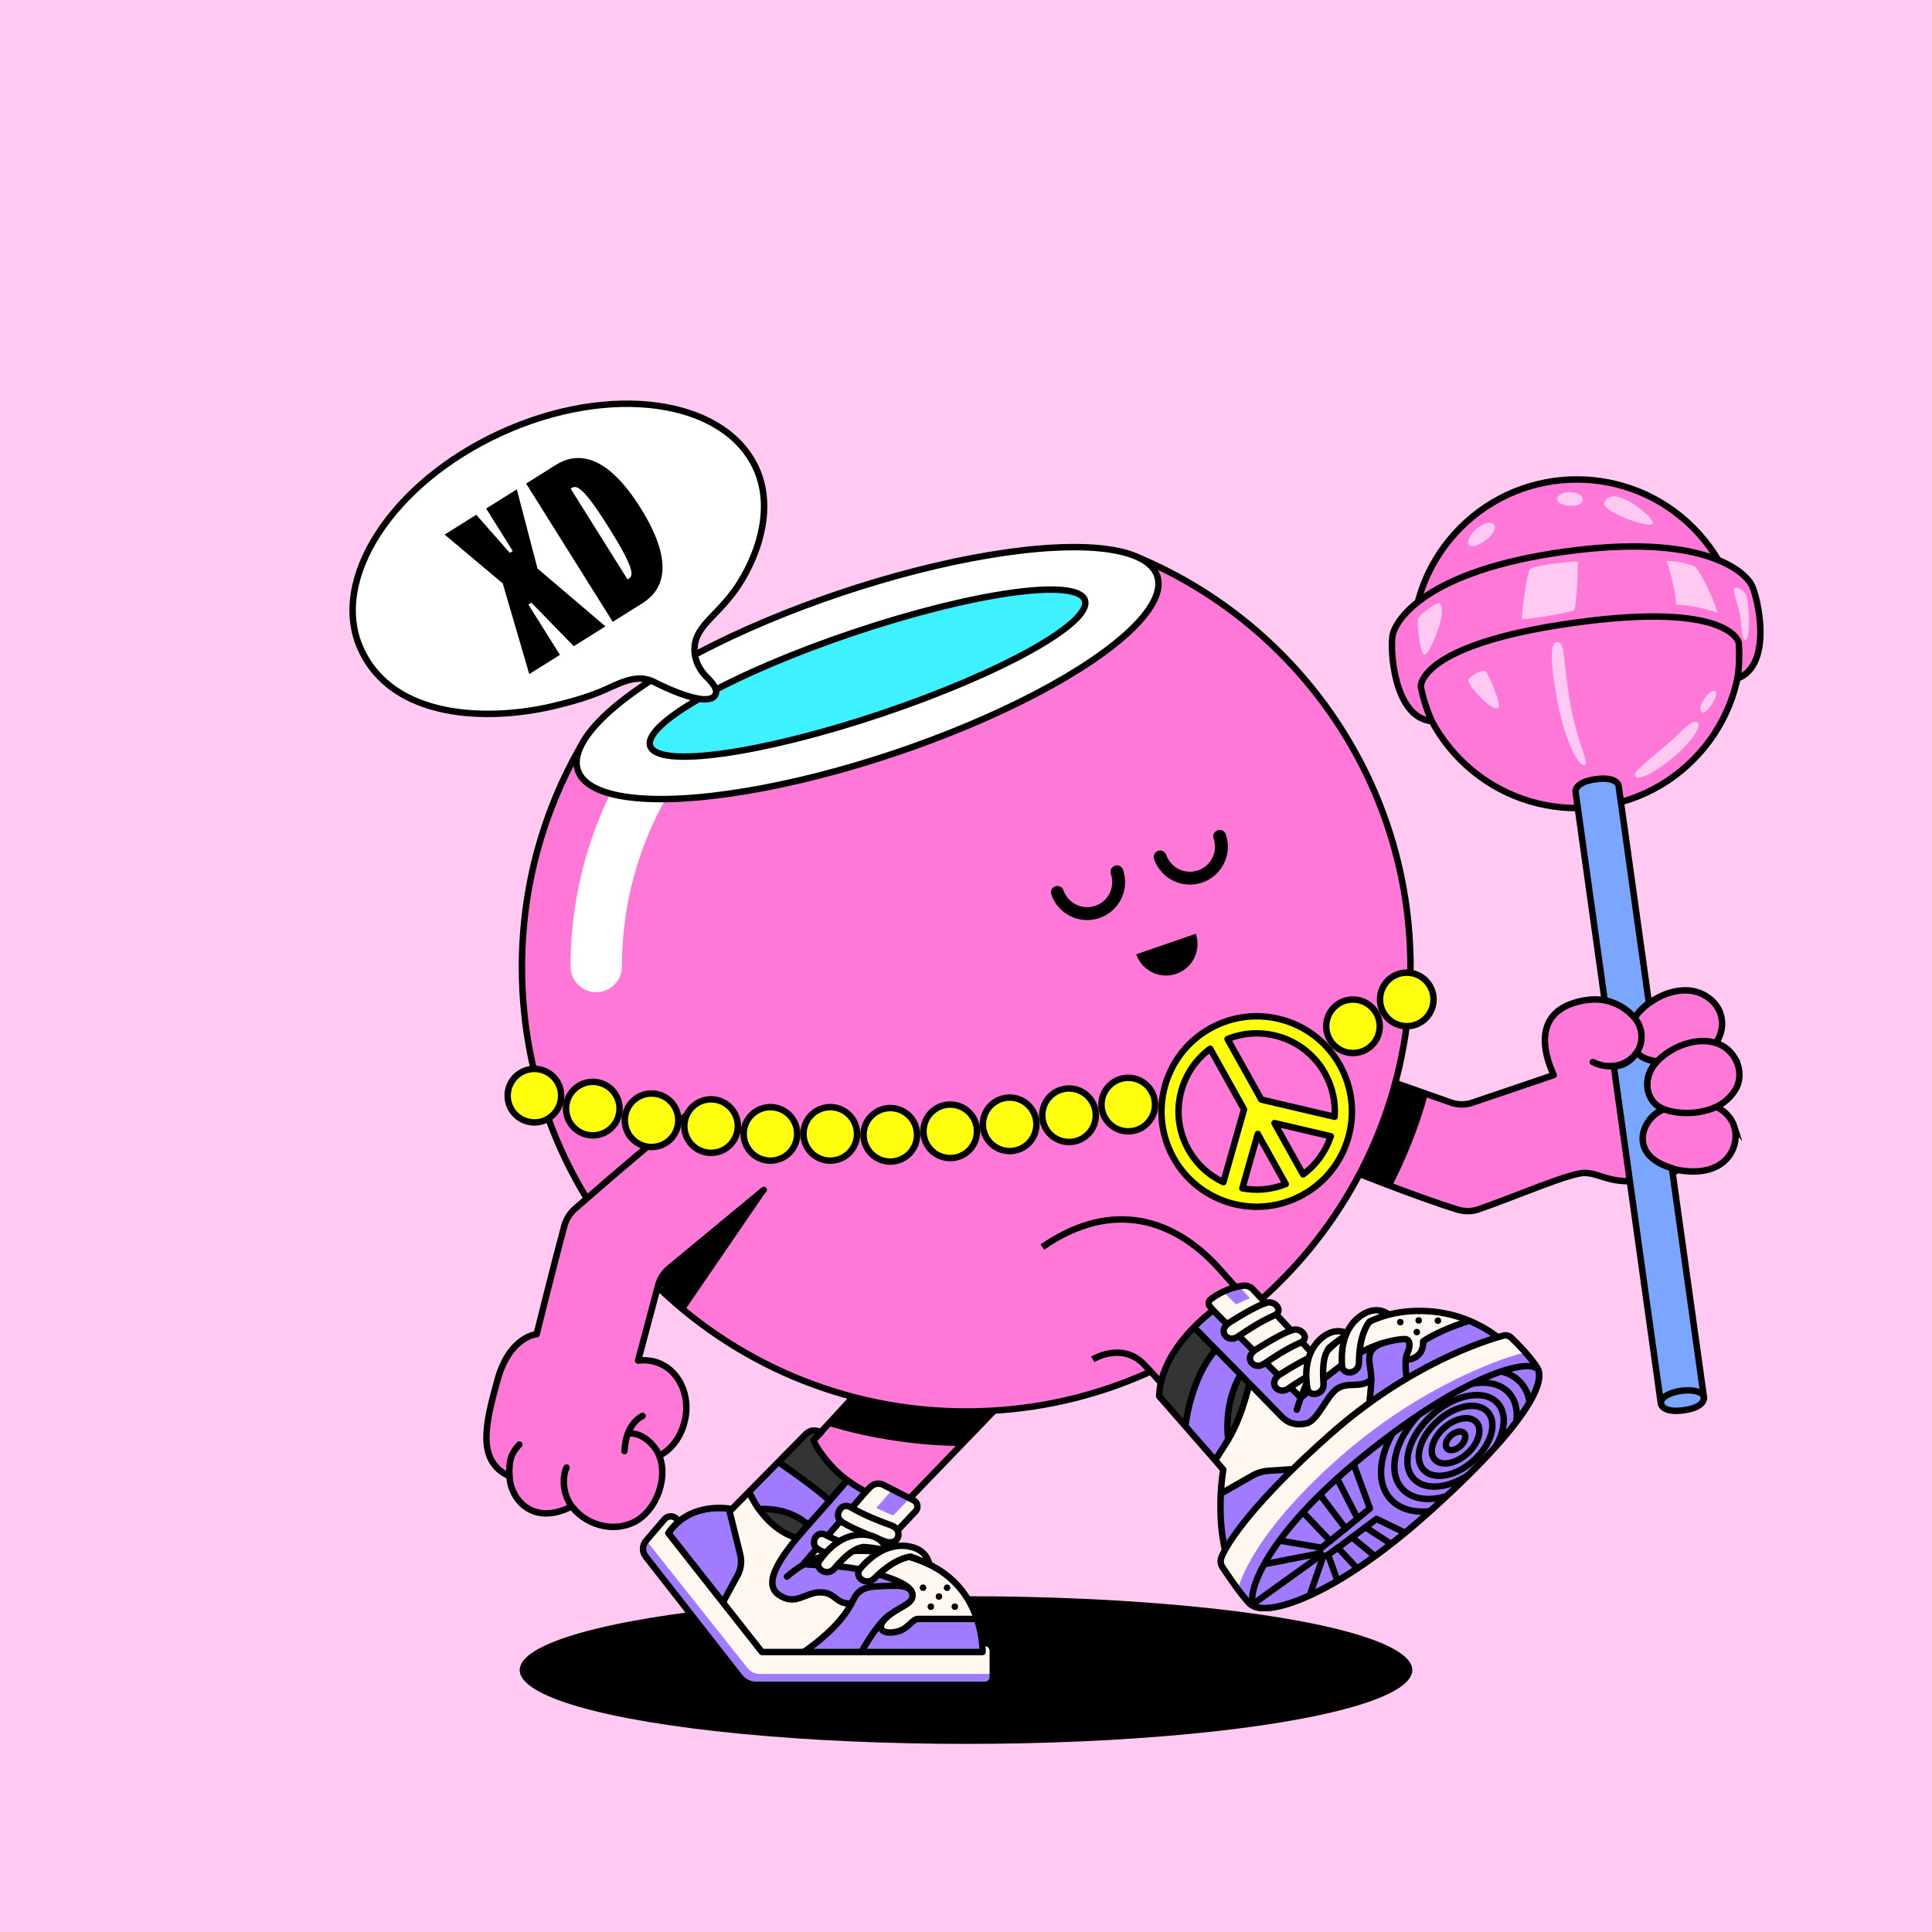 <?xml version="1.0" encoding="UTF-8"?>
<svg xmlns="http://www.w3.org/2000/svg" viewBox="0 0 600 600">
<rect x="0" y="0" width="600" height="600" fill="#808080" stroke="none"/>
<svg id="uuid-47722c1a-ec94-491f-b9ae-69c2f5e8f75c" data-name="BACKGROUND" xmlns="http://www.w3.org/2000/svg" viewBox="0 0 600 600"><defs><style>
      .uuid-ab0c32c0-b20c-4bf1-888e-57f882ba1299 {
        fill: #ffc9f1;
      }
    </style></defs><rect class="uuid-ab0c32c0-b20c-4bf1-888e-57f882ba1299" x="-1" y="-1" width="602" height="602"/></svg>
<svg id="uuid-bf7e525a-b2c7-4020-b508-877bdc0406a4" data-name="BACKGROUND" xmlns="http://www.w3.org/2000/svg" viewBox="0 0 600 600"><defs><style>
      .uuid-cae8e451-3158-423f-a4c4-142cfa64fc2f, .uuid-53b0b6c2-e2af-4a69-8394-836df11b181d {
        fill: #fff;
      }

      .uuid-6c565652-73da-4adf-a499-bd10556ab125, .uuid-53b0b6c2-e2af-4a69-8394-836df11b181d, .uuid-effa0351-bd28-4c1f-8e0f-0367a45f08e0, .uuid-be033c18-bf35-4c17-9e62-8709a499cbd0, .uuid-cd2bf4ed-c472-45eb-b36b-e9e8eed1b636, .uuid-2f2a2fea-5687-4202-a45d-609c70a3635c, .uuid-f9183db0-afbe-438e-8497-494846bbd113 {
        stroke: #000;
        stroke-width: 2px;
      }

      .uuid-6c565652-73da-4adf-a499-bd10556ab125, .uuid-53b0b6c2-e2af-4a69-8394-836df11b181d, .uuid-cd2bf4ed-c472-45eb-b36b-e9e8eed1b636, .uuid-2f2a2fea-5687-4202-a45d-609c70a3635c {
        stroke-miterlimit: 10;
      }

      .uuid-6c565652-73da-4adf-a499-bd10556ab125, .uuid-effa0351-bd28-4c1f-8e0f-0367a45f08e0, .uuid-cd2bf4ed-c472-45eb-b36b-e9e8eed1b636, .uuid-f9183db0-afbe-438e-8497-494846bbd113 {
        fill: #ff78d8;
      }

      .uuid-53b0b6c2-e2af-4a69-8394-836df11b181d, .uuid-effa0351-bd28-4c1f-8e0f-0367a45f08e0, .uuid-be033c18-bf35-4c17-9e62-8709a499cbd0, .uuid-cd2bf4ed-c472-45eb-b36b-e9e8eed1b636, .uuid-2f2a2fea-5687-4202-a45d-609c70a3635c {
        stroke-linecap: round;
      }

      .uuid-effa0351-bd28-4c1f-8e0f-0367a45f08e0, .uuid-be033c18-bf35-4c17-9e62-8709a499cbd0, .uuid-f9183db0-afbe-438e-8497-494846bbd113 {
        stroke-linejoin: round;
      }

      .uuid-be033c18-bf35-4c17-9e62-8709a499cbd0 {
        fill: none;
      }

      .uuid-2f2a2fea-5687-4202-a45d-609c70a3635c {
        fill: #3ef1ff;
      }
    </style></defs><path class="uuid-effa0351-bd28-4c1f-8e0f-0367a45f08e0" d="m409.81,359.6c9.2,3.77,29.89,12.05,42.79,16.03,2.11.65,4.41.69,6.5-.04,11.79-4.08,28.47-11.39,33.03-11.32,5.25.08,7.8,3.93,19.88,2.04,13.36-2.1,22.43-11.99,20.93-23.3-4.21-43.28-25.18-26.79-25.18-26.79,0,0-5.84-8.75-18.76-4.82-11.83,3.6-10.2,14.44-6.47,22.47l-25.29,8.58c-2.14.72-4.45.71-6.59-.02l-35.7-12.61"/><path class="uuid-cd2bf4ed-c472-45eb-b36b-e9e8eed1b636" d="m533.36,312.82c2.5,3.94,1.62,9.14-1.57,12.4-2.47,2.53-5.88,3.88-9.32,4.4-2.8.43-5.7.42-8.49-.08-2.14-.39-4.29-1.1-5.79-2.75-1.66-1.83-2.27-4.46-1.98-6.87.51-4.17,3.84-7.14,7.22-9.26,3.17-1.98,6.86-3.26,10.64-3.09,3.8.18,7.36,2.19,9.3,5.24Z"/><path class="uuid-cd2bf4ed-c472-45eb-b36b-e9e8eed1b636" d="m538.57,349.84c.97,3.03.32,6.43-1.5,9.01-3.77,5.33-11.17,5.65-16.96,4.27-3.31-.79-6.69-2.21-8.67-5.13-3.13-4.61-.82-9.79,3.48-12.56,2.58-1.66,5.61-2.67,8.63-3.14,5.73-.89,13.1,1.51,15.03,7.56Z"/><path class="uuid-cd2bf4ed-c472-45eb-b36b-e9e8eed1b636" d="m538.71,328.53c1.8,2.99,2.06,6.89.22,9.9-1.95,3.2-4.94,5.25-8.49,6.28-3.66,1.07-7.64,1.27-11.4.44-2.25-.5-4.53-1.38-5.96-3.28-1.86-2.47-1.89-5.68-.85-8.49,1.2-3.24,4.17-5.69,7.09-7.37,6.15-3.56,15.21-4.43,19.39,2.52Z"/><path class="uuid-cd2bf4ed-c472-45eb-b36b-e9e8eed1b636" d="m501.85,311.68s9.27,3.84,7.77,12.02c-1.04,5.68-8.17,9.55-14.94,6.13"/><path class="uuid-be033c18-bf35-4c17-9e62-8709a499cbd0" d="m500.67,331.08c2.41,1.63,5.11,8.04,3.4,14.42"/><path d="m443.44,339.88c-2.88,10.58-6.94,20.23-11.17,28.59-10.17-3.78-21.16-9.53-27-11.93l11.83-26.02,26.35,9.36Z"/><ellipse cx="300" cy="518.65" rx="138.6" ry="22.93"/><path class="uuid-6c565652-73da-4adf-a499-bd10556ab125" d="m319.36,427.14c-1.16,1.05-54.95,57-54.95,57,0,0,21.51-1.95,31.74,10.62,10.23,12.57,7.26,23.89,7.26,23.89h-66.9s-28.69-36.17-28.69-36.17c0,0,3.74-13.4,20.44-10.59,20.9-19.38,55.52-59.13,55.52-59.13l35.59,14.38Z"/><path d="m283.78,412.76l31.28,12.64-3.24,9.5c-2.93,3.03-9.76,10.12-13.64,14.14-11.92,0-27.98-2.13-41.33-6.37,13.95-15.1,26.93-29.92,26.93-29.92Z"/><path class="uuid-6c565652-73da-4adf-a499-bd10556ab125" d="m354.45,173.54l-.11.27-174.2,58.29c-11.49,20.13-18.05,43.43-18.05,68.27,0,76.2,61.77,137.98,137.97,137.98s137.98-61.77,137.98-137.98c0-56.89-34.43-105.72-83.58-126.83Z"/><path class="uuid-be033c18-bf35-4c17-9e62-8709a499cbd0" d="m264.41,484.14c-4.06.49-11.49,1.36-17.85,7.23"/><path class="uuid-cae8e451-3158-423f-a4c4-142cfa64fc2f" d="m185.17,308.14c-4.41,0-7.98-3.57-7.98-7.98,0-67.74,55.11-122.86,122.86-122.86,4.41,0,7.98,3.57,7.98,7.98s-3.57,7.98-7.98,7.98c-58.94,0-106.9,47.95-106.9,106.9,0,4.41-3.57,7.98-7.98,7.98Z"/><path d="m203.75,397.46l34.2-27.46-24.86,36.3c-6.73-5.1-3.66-2.61-9.34-8.83Z"/><path class="uuid-f9183db0-afbe-438e-8497-494846bbd113" d="m323.72,387.31c19.14-13.4,39.15-11.3,55.52,7.36,19.6,22.35,30.57,33.06,30.57,33.06,0,0,10.74-19.34,34.77-17.5,18.26,1.4,24.84,14.43,24.84,14.43,0,0,6.21,8.82-22.45,33.5-28.66,24.68-54.93,40.92-61.14,29.46-6.21-11.46-2.82-32.1-2.82-32.1,0,0-22.02-26.09-27.94-32.01-6.79-6.79-15.71-1.36-15.71-1.36"/><path class="uuid-6c565652-73da-4adf-a499-bd10556ab125" d="m446.97,458.17c-25.89,22.29-49.82,37.69-58.79,32.02-9.77-7.44,26.84-38.54,44.88-52.7,18.04-14.16,32.17-17.82,36.36-12.81,0,0,6.21,8.82-22.45,33.5Z"/><path class="uuid-be033c18-bf35-4c17-9e62-8709a499cbd0" d="m409.81,427.74c-1.89,2.86-4.55,10.38-4.55,10.38"/><ellipse class="uuid-53b0b6c2-e2af-4a69-8394-836df11b181d" cx="269.41" cy="209.07" rx="94.9" ry="26.25" transform="translate(-52.5 96.54) rotate(-18.55)"/><ellipse class="uuid-2f2a2fea-5687-4202-a45d-609c70a3635c" cx="269.41" cy="209.07" rx="71.19" ry="13.32" transform="translate(-52.5 96.54) rotate(-18.55)"/><g><path class="uuid-effa0351-bd28-4c1f-8e0f-0367a45f08e0" d="m214.11,345.7c-8.05,5.83-25.34,20.79-35.52,29.67-1.67,1.45-2.82,3.41-3.39,5.55-3.14,11.67-8.55,33.44-8.55,33.44,0,0-8.42.58-12.19,14.35-3.64,13.3-6.64,25.06,3.77,29.75.35,7.47,7.51,15.45,19.2,9.41.14-.06,1.32,1.32,1.44,1.45,2.64,2.7,6.36,4.45,10.13,4.81,3.65.36,7.61-.67,10.43-3.08,3.29-2.81,5.4-6.94,6.05-11.2.4-2.61.26-5.31-.75-7.78,0,0,6.2-2.51,8.05-11.34,1.99-9.49-4.22-19.42-14.62-18.18l6.17-23.11c.51-2.2,1.74-4.16,3.49-5.59l29.38-24.3"/><path class="uuid-be033c18-bf35-4c17-9e62-8709a499cbd0" d="m204.73,452.06c-1.37-3.47-5.39-7.08-9-6.88"/><path class="uuid-be033c18-bf35-4c17-9e62-8709a499cbd0" d="m178.86,469.3c-5.16-5.27-3.82-11.97-2.9-13.54"/><path class="uuid-be033c18-bf35-4c17-9e62-8709a499cbd0" d="m158.22,458.45c-.27-5.22.73-7.32,3.06-9.83"/><path class="uuid-be033c18-bf35-4c17-9e62-8709a499cbd0" d="m193.93,450.63c.14-2.07.48-4.16,1.32-6.06.85-1.95,2.36-3.88,4.31-4.85"/></g></svg>
<svg id="uuid-783ed389-68eb-43cd-8772-5f49b9e71529" data-name="BODY" xmlns="http://www.w3.org/2000/svg" viewBox="0 0 600 600"><defs><style>
      .uuid-f7dbff45-408d-444d-ade6-4633d32cb1f2 {
        fill: none;
        stroke: #000;
        stroke-linecap: round;
        stroke-linejoin: round;
        stroke-width: 4px;
      }
    </style></defs><g id="uuid-4bc92f06-c84b-4f7f-af09-c2014f1ce8f9" data-name="mouth"><path d="m371.37,289.99c1.76,5.11-.95,10.68-6.06,12.44s-10.68-.95-12.44-6.06l18.49-6.38Z"/></g><g id="uuid-285df2d9-fba6-4a75-9123-94e1b459206d" data-name="eye L"><path class="uuid-f7dbff45-408d-444d-ade6-4633d32cb1f2" d="m346.88,270.76c1.76,5.11-.95,10.68-6.06,12.44s-10.68-.95-12.44-6.06"/></g><g id="uuid-a97f4a4e-8c90-4af2-892b-9ce222650c5a" data-name="eye R"><path class="uuid-f7dbff45-408d-444d-ade6-4633d32cb1f2" d="m378.79,259.75c1.76,5.11-.95,10.68-6.06,12.44-5.11,1.76-10.68-.95-12.44-6.06"/></g></svg>
<svg id="uuid-6b1ca43c-fceb-4acd-85bc-eb7c63c2d5ed" data-name="BACKGROUND" xmlns="http://www.w3.org/2000/svg" xmlns:xlink="http://www.w3.org/1999/xlink" viewBox="0 0 600 600"><defs><style>
      .uuid-7d324a92-f859-4859-84b1-6b64e5c7ec03, .uuid-67100d62-60e5-4cd8-9feb-5d83ffa2b8c8, .uuid-bc5fc81c-92fa-4ec4-8e4a-352e040d594c, .uuid-5ac50f8a-6b3d-459b-9f7c-e2e49936e76c, .uuid-6c969cdd-f62e-43a7-a73f-31724797c8f5, .uuid-b67ff905-7fb7-4340-8266-4c03ea4a3719, .uuid-01b34b03-825a-47cb-a604-f9db4e1cd74f, .uuid-466c2826-7ac3-48ed-8208-b1d7f9e89468 {
        fill: none;
      }

      .uuid-67100d62-60e5-4cd8-9feb-5d83ffa2b8c8 {
        clip-path: url(#uuid-0502021d-5d50-4318-98da-cdd75b92ab18);
      }

      .uuid-617835b9-dcb7-47c3-8e7d-ba218dfa85d0 {
        fill: #353434;
      }

      .uuid-617835b9-dcb7-47c3-8e7d-ba218dfa85d0, .uuid-8e974996-2f7b-47a5-9824-e41b82eedcf4, .uuid-4e5a8a5f-577b-4228-8ffe-283c3c5a70f5, .uuid-bc5fc81c-92fa-4ec4-8e4a-352e040d594c, .uuid-5ac50f8a-6b3d-459b-9f7c-e2e49936e76c {
        stroke: #000;
        stroke-linecap: round;
        stroke-linejoin: round;
      }

      .uuid-617835b9-dcb7-47c3-8e7d-ba218dfa85d0, .uuid-8e974996-2f7b-47a5-9824-e41b82eedcf4, .uuid-4e5a8a5f-577b-4228-8ffe-283c3c5a70f5, .uuid-5ac50f8a-6b3d-459b-9f7c-e2e49936e76c {
        stroke-width: 2px;
      }

      .uuid-57d2f649-6cf8-4f64-88c1-f5885b0533cd, .uuid-4e5a8a5f-577b-4228-8ffe-283c3c5a70f5 {
        fill: #fff7f0;
      }

      .uuid-4a3249ec-b2f6-48bb-a8f3-a82bfffadfc2, .uuid-8e974996-2f7b-47a5-9824-e41b82eedcf4 {
        fill: #a07bff;
      }

      .uuid-bc5fc81c-92fa-4ec4-8e4a-352e040d594c {
        stroke-width: 2px;
      }

      .uuid-6c969cdd-f62e-43a7-a73f-31724797c8f5 {
        clip-path: url(#uuid-65b2ff7e-b3d6-471c-abcc-31367d16a59a);
      }

      .uuid-b67ff905-7fb7-4340-8266-4c03ea4a3719 {
        clip-path: url(#uuid-b7157335-6e6b-4f02-acd6-65c4362be68b);
      }

      .uuid-01b34b03-825a-47cb-a604-f9db4e1cd74f {
        clip-path: url(#uuid-210babb4-acd7-4b92-9096-56d819bae4c2);
      }

      .uuid-466c2826-7ac3-48ed-8208-b1d7f9e89468 {
        clip-path: url(#uuid-bafb8971-eb1d-4f25-a86c-d00529b534c5);
      }
    </style><clipPath id="uuid-0502021d-5d50-4318-98da-cdd75b92ab18"><path class="uuid-7d324a92-f859-4859-84b1-6b64e5c7ec03" d="m236.72,508.58l-26.43-36.69c-.99-1.27-2.89-1.3-3.93-.08l-5.74,6.7c-1.19,1.4-1.23,3.44-.1,4.88l29.22,37.38c1.22,1.56,3.1,2.48,5.08,2.48h71.09c1.33,0,2.41-1.08,2.41-2.41v-8.19c0-1.33-1.08-2.41-2.41-2.41h-65.78c-1.34,0-2.6-.62-3.42-1.67h0Z"/></clipPath><clipPath id="uuid-65b2ff7e-b3d6-471c-abcc-31367d16a59a"><path class="uuid-7d324a92-f859-4859-84b1-6b64e5c7ec03" d="m250.25,445.38l-22.93,23.27s-12.85-2.78-19.77,7.48l29.07,36.91h68.51s.65-17.01-14.04-25.82c-8.29-5.06-18.57-5.38-18.57-5.38l11.83-12.51c.96-1.06.66-2.75-.62-3.4-2.53-1.29-6.47-3.3-9.42-4.8-1.34-.68-2.97-.41-4.02.67l-1.42,1.47s-6.22-3.03-10.77-8.09-5.44-7.92-5.44-7.92l2.43-2.53-1.36-.35c-.75-.19-1.55-.17-2.25.15-.47.22-.9.52-1.22.84h0Z"/></clipPath><clipPath id="uuid-b7157335-6e6b-4f02-acd6-65c4362be68b"><path class="uuid-7d324a92-f859-4859-84b1-6b64e5c7ec03" d="m360,433.62l19.9,22.77s-3.17,17.71,2.54,31.11c0,0,5.33-16.06,31.48-39.12,26.16-23.06,53.73-30.88,53.73-30.88,0,0-10.6-11.39-29.3-10.31-18.7,1.08-28.7,15.35-28.7,15.35l-20.51-22.1c-.8-.85-1.95-1.29-3.1-1.14-2.22.27-6.08,1.2-10.09,4.24-.66.5-.78,1.46-.26,2.11l1.05,1.3s-16.35,11.66-16.75,26.68h0Z"/></clipPath><clipPath id="uuid-210babb4-acd7-4b92-9096-56d819bae4c2"><path class="uuid-7d324a92-f859-4859-84b1-6b64e5c7ec03" d="m469.32,415.42c-.66-.63-1.59-.86-2.47-.62-5.87,1.59-29.25,8.95-53.86,30.76-23.28,20.64-31.86,33.4-33.68,38.15-.37.98-.27,2.06.31,2.94,1.37,2.1,5.65,8.44,8.34,11.27,4.73,4.98,26.38-2.07,55.09-27.69,28.72-25.62,37.69-40.52,34.25-45.67-2.52-3.77-6.2-7.44-7.99-9.14h0Z"/></clipPath><clipPath id="uuid-bafb8971-eb1d-4f25-a86c-d00529b534c5"><path class="uuid-7d324a92-f859-4859-84b1-6b64e5c7ec03" d="m477.9,426.07h0c-.62-4.79-20.55-1.28-53.98,25.69-33.41,26.94-37.41,45.67-34.1,47.26,7.15,2.33,27.31-5.65,53.25-28.79,24.07-21.47,34.26-35.41,34.9-42.4,0-.73,0-1.33-.07-1.76h0Z"/></clipPath></defs><g id="uuid-f408db85-a353-4742-a68e-9c398e6873ff" data-name="uuid-cd11fcea-88d0-488e-8ad3-f73ba4124c0e"><g><g><g><path class="uuid-57d2f649-6cf8-4f64-88c1-f5885b0533cd" d="m236.72,508.58l-26.43-36.69c-.99-1.27-2.89-1.3-3.93-.08l-5.74,6.7c-1.19,1.4-1.23,3.44-.1,4.88l29.22,37.38c1.22,1.56,3.1,2.48,5.08,2.48h71.09c1.33,0,2.41-1.08,2.41-2.41v-8.19c0-1.33-1.08-2.41-2.41-2.41h-65.78c-1.34,0-2.6-.62-3.42-1.67h0Z"/><g class="uuid-67100d62-60e5-4cd8-9feb-5d83ffa2b8c8"><path class="uuid-4a3249ec-b2f6-48bb-a8f3-a82bfffadfc2" d="m311.73,519.85h-75.87c-1.43,0-2.79-.65-3.68-1.78l-33.28-41.94-4.78,6.84,36.02,45.1,81.59-1.62v-6.61h0Z"/></g><path class="uuid-5ac50f8a-6b3d-459b-9f7c-e2e49936e76c" d="m236.72,508.58l-26.43-36.69c-.99-1.27-2.89-1.3-3.93-.08l-5.74,6.7c-1.19,1.4-1.23,3.44-.1,4.88l29.22,37.38c1.22,1.56,3.1,2.48,5.08,2.48h71.09c1.33,0,2.41-1.08,2.41-2.41v-8.19c0-1.33-1.08-2.41-2.41-2.41h-65.78c-1.34,0-2.6-.62-3.42-1.67h0Z"/></g><g><path class="uuid-57d2f649-6cf8-4f64-88c1-f5885b0533cd" d="m250.25,445.38l-22.93,23.27s-12.85-2.78-19.77,7.48l29.07,36.91h68.51s.65-17.01-14.04-25.82c-8.29-5.06-18.57-5.38-18.57-5.38l11.83-12.51c.96-1.06.66-2.75-.62-3.4-2.53-1.29-6.47-3.3-9.42-4.8-1.34-.68-2.97-.41-4.02.67l-1.42,1.47s-6.22-3.03-10.77-8.09-5.44-7.92-5.44-7.92l2.43-2.53-1.36-.35c-.75-.19-1.55-.17-2.25.15-.47.22-.9.52-1.22.84h0Z"/><g class="uuid-6c969cdd-f62e-43a7-a73f-31724797c8f5"><g><path class="uuid-8e974996-2f7b-47a5-9824-e41b82eedcf4" d="m207.56,476.13l16.95,21.51,4.56-8.42c1.06-1.96,1.35-4.25.82-6.42l-3.54-14.32c-3.13-.41-13.01-.92-18.79,7.64h0Z"/><path class="uuid-617835b9-dcb7-47c3-8e7d-ba218dfa85d0" d="m235.69,468.65c5.41,7.65,11.73,8.93,11.73,8.93l17.3-19.75-9.01-19.35-13.15,2.63-11.12,19.55s1.48,4.08,4.25,7.99h0Z"/><g><path class="uuid-8e974996-2f7b-47a5-9824-e41b82eedcf4" d="m268.87,463.27s-18.49,21.32-19.16,22.2c-.67.88,10.65.19,18.81,2.29,8.16,2.09,14.33,4.3,14.83,7.23.51,2.93-3.21,3.65-7.01,6.46-4.82,3.56-2.97,6.66,2.61,5.17,3.03-.81,4.45-3.84,6.12-3.84h20.73s4.72,8.78,5.12,12.22h-64.36s13.07-7.62,17.85-17.02c-4.93.3-4.73-3.34-9.51-3.47s-7.82,4.45-13.08.74c-5.26-3.71.81-12.27,9.17-21.64,0,0-5.19-5.51-15.3-4.96,0,0-1.38-1.62-4.87-9.15l8.34-7.23s14.66,9.91,18.46,13.85l7.58-8.75,3.67,5.9h0Z"/><path class="uuid-8e974996-2f7b-47a5-9824-e41b82eedcf4" d="m264.41,497.97c1.72-3.24,2.38-5.16,8.9-5.36,4.73-.15,8.74-.71,9.95,2.03"/><line class="uuid-5ac50f8a-6b3d-459b-9f7c-e2e49936e76c" x1="250.99" y1="473.6" x2="257.61" y2="466.12"/></g><path class="uuid-5ac50f8a-6b3d-459b-9f7c-e2e49936e76c" d="m275.64,501.99c-4.04,3.39-8.12,11.05-8.12,11.05"/><polygon class="uuid-4a3249ec-b2f6-48bb-a8f3-a82bfffadfc2" points="278.48 461.05 272.13 468.34 277.35 470.68 283.97 463.81 278.48 461.05"/></g></g><path class="uuid-5ac50f8a-6b3d-459b-9f7c-e2e49936e76c" d="m250.25,445.38l-22.93,23.27s-12.85-2.78-19.77,7.48l29.07,36.91h68.51s.65-17.01-14.04-25.82c-8.29-5.06-18.57-5.38-18.57-5.38l11.83-12.51c.96-1.06.66-2.75-.62-3.4-2.53-1.29-6.47-3.3-9.42-4.8-1.34-.68-2.97-.41-4.02.67l-1.42,1.47s-6.22-3.03-10.77-8.09-5.44-7.92-5.44-7.92l2.43-2.53-1.36-.35c-.75-.19-1.55-.17-2.25.15-.47.22-.9.52-1.22.84h0Z"/></g><path class="uuid-5ac50f8a-6b3d-459b-9f7c-e2e49936e76c" d="m244.42,489.63c5.92-5.31,14.38-9.03,28.11-7.79"/><g><path class="uuid-4e5a8a5f-577b-4228-8ffe-283c3c5a70f5" d="m264.17,468.09c4.47,2.6,9.09,4.34,12.76,5.69,3.67,1.35,2.33,6.74-2.45,4.81-4.77-1.93-11.32-4.52-13.4-6.25s.11-5.99,3.09-4.26h0Z"/><path class="uuid-4e5a8a5f-577b-4228-8ffe-283c3c5a70f5" d="m256.34,476.65c2.44,1.28,4.92,2.3,7.25,3.14,1.81.66-1.41,4.84-3.61,4-2.73-1.04-5.18-2.09-6.31-2.95-2.05-1.55-.22-5.7,2.68-4.19Z"/><path class="uuid-4e5a8a5f-577b-4228-8ffe-283c3c5a70f5" d="m275.35,481.45s-.77-4.17-6.3-4.78c-7.82-.86-12.81,5.57-14.54,7.98s2.32,5.2,4.64,2.45c4.98-5.91,7.52-6.36,8.95-6.67,3.05.17,7.25,1.01,7.25,1.01h0Z"/><path class="uuid-4e5a8a5f-577b-4228-8ffe-283c3c5a70f5" d="m288.56,485.83s-.38-4.37-5.93-5.51c-7.86-1.61-13.55,4.58-15.55,6.9-1.99,2.33,1.85,5.58,4.48,2.95,5.63-5.64,9.79-6.56,11.27-6.75,1.91.64,5.74,2.4,5.74,2.4h0Z"/></g><g><circle cx="286.65" cy="493.08" r="1.01"/><circle cx="294.11" cy="493.08" r="1.01"/><circle cx="291.6" cy="495.81" r="1.01"/><circle cx="289.08" cy="498.97" r="1.01"/><circle cx="296.53" cy="498.97" r="1.01"/></g></g><g><g><path class="uuid-57d2f649-6cf8-4f64-88c1-f5885b0533cd" d="m360,433.62l19.9,22.77s-3.17,17.71,2.54,31.11c0,0,5.33-16.06,31.48-39.12,26.16-23.06,53.73-30.88,53.73-30.88,0,0-10.6-11.39-29.3-10.31-18.7,1.08-28.7,15.35-28.7,15.35l-20.51-22.1c-.8-.85-1.95-1.29-3.1-1.14-2.22.27-6.08,1.2-10.09,4.24-.66.5-.78,1.46-.26,2.11l1.05,1.3s-16.35,11.66-16.75,26.68h0Z"/><g class="uuid-b67ff905-7fb7-4340-8266-4c03ea4a3719"><g><path class="uuid-617835b9-dcb7-47c3-8e7d-ba218dfa85d0" d="m381.44,447.04c4.72-7.69,7.01-19.3,7.01-19.3l-19.82-20.2s-11.73,9.84-12.54,27.51l18.2,22.02,7.15-10.02h0Z"/><path class="uuid-8e974996-2f7b-47a5-9824-e41b82eedcf4" d="m386.55,424.93c-7.06,9.84-5.11,22.11-5.11,22.11,0,0-3.64,5.93-5.06,7.89l-8.56-9.17s.9-17.83,11.2-28.23l7.52,7.4h0Z"/><path class="uuid-8e974996-2f7b-47a5-9824-e41b82eedcf4" d="m376.75,406.95l27.24,27.12s7.58-6.51,15.13-11.9c7.55-5.39,15.66-6.4,17.28-6.3,1.62.1,1.57,2.33.81,4.04-.76,1.72-.61,2.43-.61,2.43,0,0,5.58-.04,5.38-5.77,0,0,4.72-3.57,16.31-7.01l8.7.94,6.67,3.71-19.42,13.53-29.9,13.91s1.38-7.48,1.52-13.21c-3.24,2.83-7.06.62-10.45,2.75-3.39,2.12-6.17,10.11-9.74,10.87-2.37.5-5.18.5-7.81-2.28-3.74-3.94-28.82-29.38-28.82-29.38l4.5-3.94,3.2.49h0Z"/><path class="uuid-8e974996-2f7b-47a5-9824-e41b82eedcf4" d="m377.18,464.97l11.88-6.76c1.46-.83,3.09-1.32,4.76-1.43l10.6-.71-26.22,34.72-3.1-12.74,2.08-13.08h0Z"/><path class="uuid-5ac50f8a-6b3d-459b-9f7c-e2e49936e76c" d="m425.87,428.43c-.03-5.04-2.63-8.79,3.04-11.15"/><path class="uuid-5ac50f8a-6b3d-459b-9f7c-e2e49936e76c" d="m436.62,421.78c-.43,3.41.54,8.14.54,8.14"/><polygon class="uuid-4a3249ec-b2f6-48bb-a8f3-a82bfffadfc2" points="379.85 401.15 383.87 405.09 388.18 403.12 384.85 399.49 380.73 397.86 379.85 401.15"/></g></g><path class="uuid-5ac50f8a-6b3d-459b-9f7c-e2e49936e76c" d="m360,433.62l19.9,22.77s-3.17,17.71,2.54,31.11c0,0,5.33-16.06,31.48-39.12,26.16-23.06,53.73-30.88,53.73-30.88,0,0-10.6-11.39-29.3-10.31-18.7,1.08-28.7,15.35-28.7,15.35l-20.51-22.1c-.8-.85-1.95-1.29-3.1-1.14-2.22.27-6.08,1.2-10.09,4.24-.66.5-.78,1.46-.26,2.11l1.05,1.3s-16.35,11.66-16.75,26.68h0Z"/></g><g><g><path class="uuid-57d2f649-6cf8-4f64-88c1-f5885b0533cd" d="m469.32,415.42c-.66-.63-1.59-.86-2.47-.62-5.87,1.59-29.25,8.95-53.86,30.76-23.28,20.64-31.86,33.4-33.68,38.15-.37.98-.27,2.06.31,2.94,1.37,2.1,5.65,8.44,8.34,11.27,4.73,4.98,26.38-2.07,55.09-27.69,28.72-25.62,37.69-40.52,34.25-45.67-2.52-3.77-6.2-7.44-7.99-9.14h0Z"/><g class="uuid-01b34b03-825a-47cb-a604-f9db4e1cd74f"><path class="uuid-4a3249ec-b2f6-48bb-a8f3-a82bfffadfc2" d="m474.46,421.06c-.67-.63-1.6-.86-2.49-.62-5.93,1.59-30.69,9.97-55.54,31.78-23.51,20.64-29.54,34.57-31.37,39.32-.38.98-.27,2.06.31,2.94,1.39,2.1,4.23,6.25,6.95,9.08,4.77,4.98,26.63-2.07,55.63-27.69,29-25.62,38.05-40.52,34.58-45.67-2.54-3.77-6.26-7.44-8.07-9.14h0Z"/></g><path class="uuid-5ac50f8a-6b3d-459b-9f7c-e2e49936e76c" d="m469.32,415.42c-.66-.63-1.59-.86-2.47-.62-5.87,1.59-29.25,8.95-53.86,30.76-23.28,20.64-31.86,33.4-33.68,38.15-.37.98-.27,2.06.31,2.94,1.37,2.1,5.65,8.44,8.34,11.27,4.73,4.98,26.38-2.07,55.09-27.69,28.72-25.62,37.69-40.52,34.25-45.67-2.52-3.77-6.2-7.44-7.99-9.14h0Z"/></g><g><path class="uuid-4a3249ec-b2f6-48bb-a8f3-a82bfffadfc2" d="m477.9,426.07h0c-.62-4.79-20.55-1.28-53.98,25.69-33.41,26.94-37.41,45.67-34.1,47.26,7.15,2.33,27.31-5.65,53.25-28.79,24.07-21.47,34.26-35.41,34.9-42.4,0-.73,0-1.33-.07-1.76h0Z"/><g class="uuid-466c2826-7ac3-48ed-8208-b1d7f9e89468"><g><g><ellipse class="uuid-bc5fc81c-92fa-4ec4-8e4a-352e040d594c" cx="452.04" cy="447.48" rx="3.55" ry="2.2" transform="translate(-183.16 414.29) rotate(-41.72)"/><ellipse class="uuid-bc5fc81c-92fa-4ec4-8e4a-352e040d594c" cx="452.04" cy="447.48" rx="8.67" ry="5.37" transform="translate(-183.16 414.29) rotate(-41.72)"/><ellipse class="uuid-bc5fc81c-92fa-4ec4-8e4a-352e040d594c" cx="452.04" cy="447.48" rx="13.41" ry="8.31" transform="translate(-183.16 414.29) rotate(-41.72)"/><ellipse class="uuid-bc5fc81c-92fa-4ec4-8e4a-352e040d594c" cx="452.04" cy="447.48" rx="17.54" ry="10.87" transform="translate(-183.16 414.29) rotate(-41.72)"/><ellipse class="uuid-bc5fc81c-92fa-4ec4-8e4a-352e040d594c" cx="452.04" cy="447.48" rx="22.28" ry="13.8" transform="translate(-183.16 414.29) rotate(-41.72)"/><ellipse class="uuid-bc5fc81c-92fa-4ec4-8e4a-352e040d594c" cx="452.04" cy="447.48" rx="27.13" ry="16.81" transform="translate(-183.16 414.29) rotate(-41.72)"/></g><g><path class="uuid-5ac50f8a-6b3d-459b-9f7c-e2e49936e76c" d="m419.16,451.36l6.27,17.09s-12.64,10.48-14.66,11.9c-2.02,1.42-.13,3.71,1.69,2.49,1.82-1.21,15.03-11.12,15.03-11.12l10.31,4.99"/><line class="uuid-5ac50f8a-6b3d-459b-9f7c-e2e49936e76c" x1="424.04" y1="474.29" x2="435.57" y2="481.83"/><line class="uuid-5ac50f8a-6b3d-459b-9f7c-e2e49936e76c" x1="419.85" y1="477.42" x2="430.25" y2="485.94"/><line class="uuid-5ac50f8a-6b3d-459b-9f7c-e2e49936e76c" x1="415.48" y1="480.65" x2="423.85" y2="489.65"/><line class="uuid-5ac50f8a-6b3d-459b-9f7c-e2e49936e76c" x1="412.45" y1="482.84" x2="416.83" y2="494.97"/><line class="uuid-5ac50f8a-6b3d-459b-9f7c-e2e49936e76c" x1="413.11" y1="478.53" x2="403.28" y2="468.21"/><line class="uuid-5ac50f8a-6b3d-459b-9f7c-e2e49936e76c" x1="408.19" y1="461.84" x2="417.88" y2="474.67"/><line class="uuid-5ac50f8a-6b3d-459b-9f7c-e2e49936e76c" x1="421.62" y1="471.59" x2="413.93" y2="456.61"/><line class="uuid-5ac50f8a-6b3d-459b-9f7c-e2e49936e76c" x1="410.4" y1="480.65" x2="395.13" y2="478.06"/><line class="uuid-5ac50f8a-6b3d-459b-9f7c-e2e49936e76c" x1="410.05" y1="482.39" x2="390" y2="486.28"/><line class="uuid-5ac50f8a-6b3d-459b-9f7c-e2e49936e76c" x1="411.01" y1="483.13" x2="405.24" y2="499.76"/><line class="uuid-5ac50f8a-6b3d-459b-9f7c-e2e49936e76c" x1="410.43" y1="482.84" x2="387.37" y2="499.41"/></g></g></g><path class="uuid-5ac50f8a-6b3d-459b-9f7c-e2e49936e76c" d="m477.9,426.07h0c-.62-4.79-20.55-1.28-53.98,25.69-33.41,26.94-37.41,45.67-34.1,47.26,7.15,2.33,27.31-5.65,53.25-28.79,24.07-21.47,34.26-35.41,34.9-42.4,0-.73,0-1.33-.07-1.76h0Z"/></g></g><path class="uuid-4e5a8a5f-577b-4228-8ffe-283c3c5a70f5" d="m409.66,422.54s-3.89,5.28-6.92,15.26"/><g><path class="uuid-4e5a8a5f-577b-4228-8ffe-283c3c5a70f5" d="m395.76,408.5c-4.48,2-8.37,4.59-11.44,6.66-3.07,2.07-6.53-1.91-2.41-4.51s9.11-5.45,11.6-6.1c2.49-.65,5.23,2.62,2.24,3.95h0Z"/><path class="uuid-4e5a8a5f-577b-4228-8ffe-283c3c5a70f5" d="m403.92,416.93c-4.48,2-8.37,4.59-11.44,6.66-3.07,2.07-6.53-1.91-2.41-4.51s9.11-5.45,11.6-6.1c2.49-.65,5.23,2.62,2.24,3.95h0Z"/><path class="uuid-4e5a8a5f-577b-4228-8ffe-283c3c5a70f5" d="m410.49,425.27c-4.48,2-7.42,3.94-10.49,6.02-3.07,2.07-6.53-1.91-2.41-4.51s9.11-5.45,11.6-6.1c.47.81.96,3.15,1.3,4.6h0Z"/><path class="uuid-4e5a8a5f-577b-4228-8ffe-283c3c5a70f5" d="m418.62,414.25s-3.47-2.43-7.84,1.01c-6.17,4.87-5.22,12.96-4.76,15.89s5.3,2.08,5.02-1.51c-.6-7.7.9-9.81,1.7-11.03,2.29-2.02,5.88-4.36,5.88-4.36h0Z"/><path class="uuid-4e5a8a5f-577b-4228-8ffe-283c3c5a70f5" d="m431.11,408.11s-3.34-2.85-8.09.24c-6.73,4.36-6.45,12.77-6.24,15.82.21,3.06,5.24,2.68,5.26-1.04.05-7.97,2.38-11.55,3.3-12.71,1.81-.89,5.78-2.31,5.78-2.31Z"/></g><g><circle cx="434.88" cy="410.61" r="1.01"/><circle cx="440.59" cy="410.07" r="1.01"/><circle cx="440" cy="413.7" r="1.01"/><circle cx="446.55" cy="410.14" r="1.01"/></g></g></g></g></svg>
<svg id="uuid-1814dd4d-896f-43a9-8cc5-9df7690e94a2" data-name="BACKGROUND" xmlns="http://www.w3.org/2000/svg" viewBox="0 0 600 600"><defs><style>
      .uuid-3be35196-23eb-415c-bbdf-01577589215b {
        fill: #ffff0d;
        stroke: #000;
        stroke-linecap: round;
        stroke-linejoin: round;
        stroke-width: 2px;
      }
    </style></defs><path class="uuid-3be35196-23eb-415c-bbdf-01577589215b" d="m375.86,319.37c-14.26,7.96-19.36,25.98-11.4,40.24,7.96,14.26,25.98,19.36,40.24,11.4,14.26-7.96,19.36-25.98,11.4-40.24-7.96-14.26-25.98-19.36-40.24-11.4Zm-.03,6.32l10.52,18.84-6.41,22.61c-4.44-2.08-8.29-5.52-10.86-10.12-6.02-10.78-2.93-24.18,6.75-31.33Zm9.99,43.35l4.79-16.89,8.69,15.57c-4.39,1.76-9.06,2.15-13.48,1.32Zm18.87-4.32l-8.9-15.94,17.51,4.1c-1.55,4.62-4.47,8.8-8.6,11.84Zm9.8-17.89l-22.77-5.34-10.5-18.81c11.18-4.52,24.23-.12,30.26,10.68,2.38,4.26,3.33,8.94,3.02,13.47Z"/><circle class="uuid-3be35196-23eb-415c-bbdf-01577589215b" cx="420.18" cy="318.72" r="8.31"/><circle class="uuid-3be35196-23eb-415c-bbdf-01577589215b" cx="436.89" cy="310.38" r="8.31"/><circle class="uuid-3be35196-23eb-415c-bbdf-01577589215b" cx="350.39" cy="343.04" r="8.31"/><circle class="uuid-3be35196-23eb-415c-bbdf-01577589215b" cx="332" cy="346.35" r="8.31"/><circle class="uuid-3be35196-23eb-415c-bbdf-01577589215b" cx="313.56" cy="349.17" r="8.31"/><circle class="uuid-3be35196-23eb-415c-bbdf-01577589215b" cx="295.1" cy="351.34" r="8.31"/><circle class="uuid-3be35196-23eb-415c-bbdf-01577589215b" cx="276.49" cy="352.43" r="8.31"/><circle class="uuid-3be35196-23eb-415c-bbdf-01577589215b" cx="257.85" cy="352.14" r="8.31"/><circle class="uuid-3be35196-23eb-415c-bbdf-01577589215b" cx="239.26" cy="352.14" r="8.31"/><circle class="uuid-3be35196-23eb-415c-bbdf-01577589215b" cx="220.83" cy="349.72" r="8.31"/><circle class="uuid-3be35196-23eb-415c-bbdf-01577589215b" cx="202.35" cy="347.91" r="8.31"/><circle class="uuid-3be35196-23eb-415c-bbdf-01577589215b" cx="184.1" cy="344.29" r="8.31"/><circle class="uuid-3be35196-23eb-415c-bbdf-01577589215b" cx="165.96" cy="340.27" r="8.31"/></svg>
<svg id="uuid-812f6975-679d-4f88-a4ed-851daa0a87ab" data-name="BODY" xmlns="http://www.w3.org/2000/svg" viewBox="0 0 600 600"><defs><style>
      .uuid-c2b81f84-54b4-4471-8442-6dab97f9dbdb {
        fill: #7aa6ff;
      }

      .uuid-c2b81f84-54b4-4471-8442-6dab97f9dbdb, .uuid-8f93f715-e731-4f67-a3d6-2e442b938451, .uuid-52fe3725-26e2-42a9-8a9b-607d6ab8d4a1 {
        stroke: #000;
        stroke-linecap: round;
        stroke-linejoin: round;
        stroke-width: 2px;
      }

      .uuid-d52b56ba-8ce0-4864-b827-dcc6275d2116 {
        fill: #ffc9f1;
      }

      .uuid-8f93f715-e731-4f67-a3d6-2e442b938451 {
        fill: #ff78d8;
      }

      .uuid-52fe3725-26e2-42a9-8a9b-607d6ab8d4a1 {
        fill: none;
      }
    </style></defs><g id="uuid-2a31ff83-8394-4ae1-83e2-55ef45d928c7" data-name="uuid-831834e0-bbb8-426a-8cd6-ab5c8fbbbe1c"><g id="uuid-5a353068-881e-4ba2-860e-e9d7a7bbebc2" data-name="uuid-1fcb06a8-7212-4847-8b3f-ceda00c046b1"><g id="uuid-111bd790-e24a-47d4-950c-c3799bd40fa4" data-name="uuid-e9ed0fb3-5d7b-4b33-9f9b-ca7aaa2c4c4e"><circle class="uuid-8f93f715-e731-4f67-a3d6-2e442b938451" cx="489.69" cy="199.93" r="51.03" transform="translate(2.06 404.82) rotate(-45)"/><path class="uuid-8f93f715-e731-4f67-a3d6-2e442b938451" d="m543.98,181.68c-2.32-4.46-15.68-16.27-58.27-10.33-42.59,5.94-52.2,20.97-53.22,25.89-.85,4.1.27,25.66,12.14,26.71-2.48-5.6-3.39-10.66-3.39-10.66,0,0-1.04-13.08,47.55-19.86,48.44-6.76,51.17,6.09,51.17,6.09,0,0,.51,5.11-.34,11.18,11.13-4.26,6.3-25.29,4.37-29.01h0Z"/><g><path class="uuid-d52b56ba-8ce0-4864-b827-dcc6275d2116" d="m492.25,237.5c1.32-.8-2.83-7.79-4.88-20.65-2.05-12.86-1.21-17.43-3.79-17.45-2.58-.03-1.75,8.24.05,18.36,1.8,10.12,6.42,21.08,8.62,19.74h0Z"/><path class="uuid-d52b56ba-8ce0-4864-b827-dcc6275d2116" d="m465.36,219.85c-2.16,1.34-9.64-7.23-9.38-8.55s4.45-3.65,5.41-2.82,5.04,10.7,3.97,11.37Z"/><path class="uuid-d52b56ba-8ce0-4864-b827-dcc6275d2116" d="m507.79,240.81c.65,2.43,7.9-2.07,12.66-6.28,4.76-4.21,8.23-8.88,6.69-10.21s-5.38,3.46-9.7,7.15c-4.32,3.7-10.05,7.85-9.65,9.34h0Z"/><path class="uuid-d52b56ba-8ce0-4864-b827-dcc6275d2116" d="m528.66,221.27c1.31.69,5.74-5.97,3.92-6.69-1.82-.71-6.04,5.58-3.92,6.69Z"/><path class="uuid-d52b56ba-8ce0-4864-b827-dcc6275d2116" d="m517.57,174.22s2.67,7.62,3,13.63c6.31-.04,12.92,2.51,12.92,2.51,0,0-3.07-9.46-7.13-14.5,0,0-4.27-1.64-8.79-1.65Z"/><path class="uuid-d52b56ba-8ce0-4864-b827-dcc6275d2116" d="m446.91,187.4c-.93-.33-6.26,3.61-6.55,4.81s.52,10.21,1.91,11.14c1.39.93,7.99-14.78,4.64-15.95h0Z"/><path class="uuid-d52b56ba-8ce0-4864-b827-dcc6275d2116" d="m475.33,176.57c-1.18.68-2.89,14.87-2.63,15.54s15.42-1.93,16.17-2.61,1.34-14.43,1.1-14.98-12.84,1.02-14.63,2.04h0Z"/><path class="uuid-d52b56ba-8ce0-4864-b827-dcc6275d2116" d="m498.29,155.85c-1.48,3.03,14.49,8.56,15,6.7.51-1.86-12.18-12.47-15-6.7h0Z"/><path class="uuid-d52b56ba-8ce0-4864-b827-dcc6275d2116" d="m483.58,154.84c-.49,2.43,7.45,3.41,7.96.48.51-2.92-7.37-3.42-7.96-.48Z"/><path class="uuid-d52b56ba-8ce0-4864-b827-dcc6275d2116" d="m455.96,168.67c.51,3.37,9.82-2.85,8.12-5.58-1.7-2.73-8.56,2.64-8.12,5.58Z"/><path class="uuid-d52b56ba-8ce0-4864-b827-dcc6275d2116" d="m540.23,182.79c-3.62-1.64-.58,3.92.1,7.88.68,3.96.57,8.04,1.63,8.18,1.05.14,1.45-4.59,1.08-8.88s-.47-6.12-2.81-7.18h0Z"/></g><g><path class="uuid-c2b81f84-54b4-4471-8442-6dab97f9dbdb" d="m498.33,310.64h0s5.18.71,9.29,5.39c2.5-3.41,4.47-4.48,4.47-4.48l-9.42-67.52s-.42-2.97-7.1-2.04c-6.69.93-6.27,3.9-6.27,3.9l9.04,64.74Z"/><path class="uuid-c2b81f84-54b4-4471-8442-6dab97f9dbdb" d="m519.24,362.8c-14.5-4.39-8.79-16.19-2.56-18.34h0c-5.56-1.96-7.11-9.88-2.07-14.81h0c-4.28-.28-6.34-2.76-6.34-2.76,0,0-2.5,4.3-7.09,4.22h0l14.63,104.82s.41,2.97,7.1,2.04c6.69-.93,6.27-3.9,6.27-3.9l-9.95-71.27h0Z"/><path class="uuid-52fe3725-26e2-42a9-8a9b-607d6ab8d4a1" d="m515.82,435.93c-.57-4.08,12.8-5.94,13.37-1.87"/></g></g></g></g></svg>
<svg id="uuid-28487f57-969c-444b-a530-1d03d550218a" data-name="BODY" xmlns="http://www.w3.org/2000/svg" viewBox="0 0 600 600"><defs><style>
      .uuid-2345e484-47d2-47a9-b5e5-60211852c9d5 {
        fill: #fff;
        stroke: #000;
        stroke-miterlimit: 10;
        stroke-width: 2px;
      }
    </style></defs><path class="uuid-2345e484-47d2-47a9-b5e5-60211852c9d5" d="m234.82,145.43c-9.89-21.59-45.38-26.51-79.27-10.99-33.89,15.52-53.35,45.61-43.46,67.2,9.99,21.81,39.44,22.36,59.43,17.73,4.99-1.16,10.09-2.59,14.83-4.51,5.26-2.14,11.16-6.03,16.85-3.03,2.88,1.52,17.21,8.41,19.06,3.74.88-2.24-2.6-4.93-3.79-6.4-2.06-2.55-3.15-5.62-2.69-8.93.52-3.73,3.23-6.58,5.75-9.17,3.01-3.1,5.82-6.19,8.14-9.86,6.51-10.31,10.47-24.16,5.15-35.78Z"/><g><path d="m156.14,181.19l-18.06-15.17,9.83-6.16,10.41,11.84.92-.58-8.26-13.19,9.52-5.96,6.43,24.59,21.09,17.96-9.83,6.16-13.18-13.52-.92.58,9.8,15.64-9.52,5.96-8.24-28.15Z"/><path d="m163.39,150.17l9.21-5.77c7.37-4.62,16.36-2.56,26.35,13.39,9.99,15.95,7.93,24.93.56,29.55l-9.21,5.77-26.91-42.94Zm31.82,29.61c1.54-.96,2-2.96-6.08-15.84-8.07-12.88-10.07-13.34-11.6-12.38l-.31.19,17.68,28.21.31-.19Z"/></g></svg>
</svg>